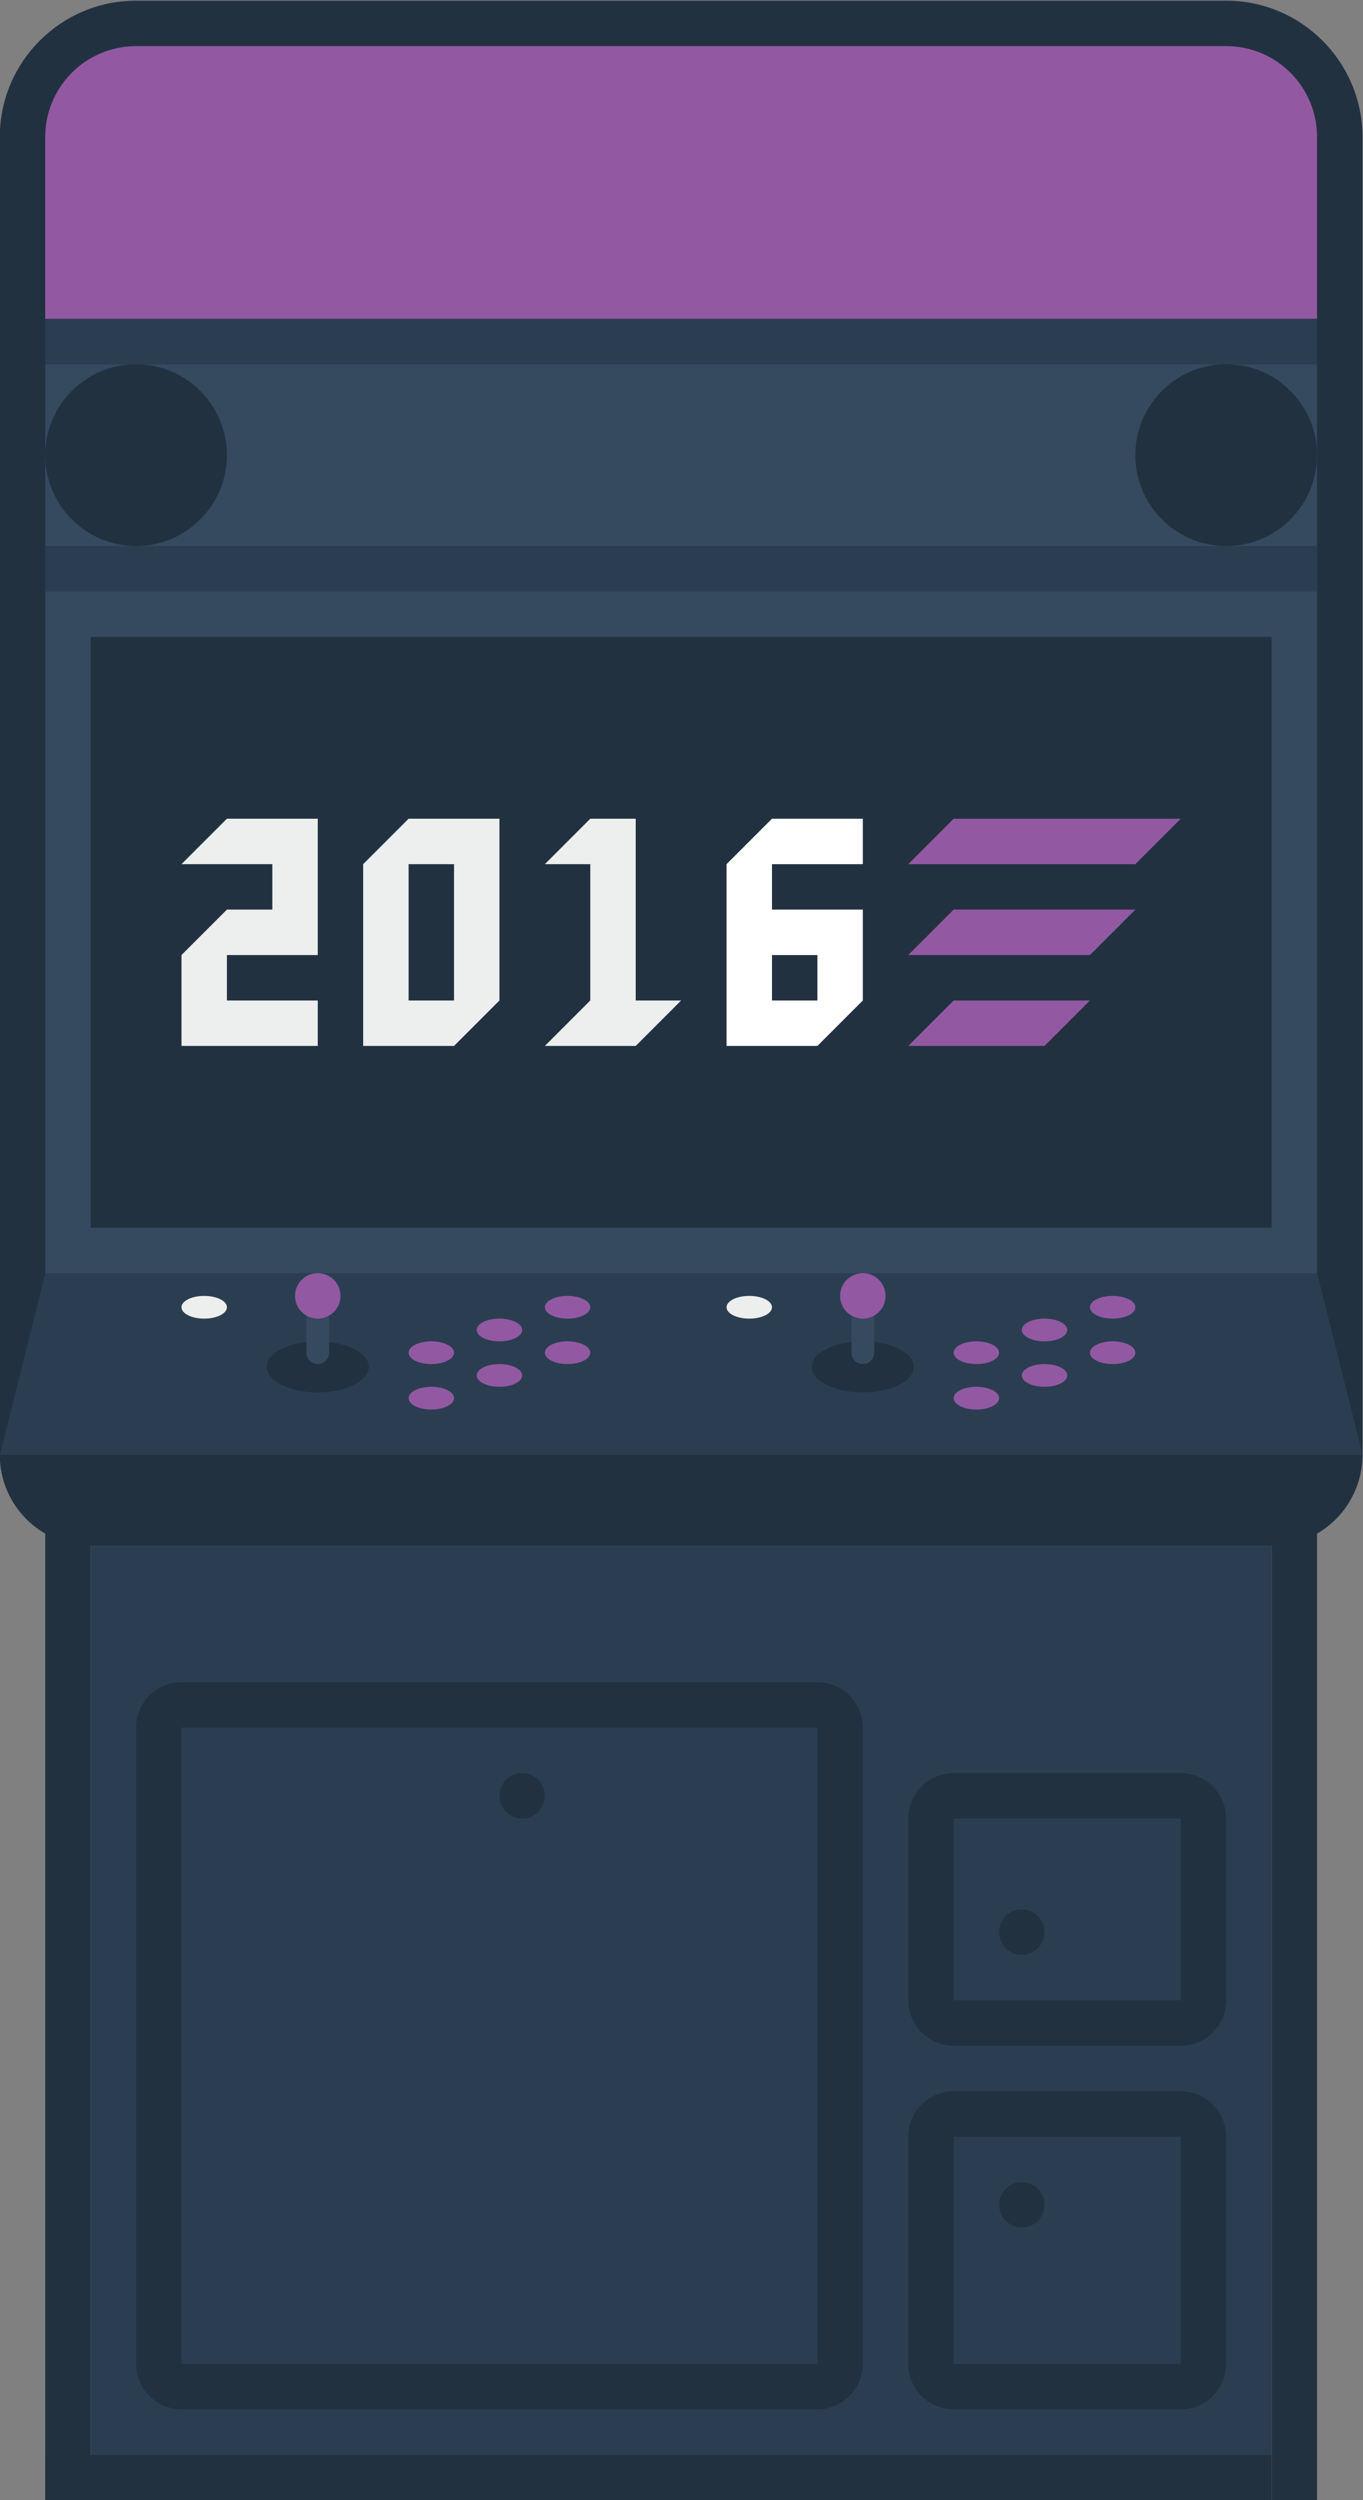 <svg height="293.333" viewBox="0 0 160 293.333" width="160" xmlns="http://www.w3.org/2000/svg" xmlns:xlink="http://www.w3.org/1999/xlink"><rect x="0" y="0" width="160" height="293.333" fill="#808080" stroke="none"/><clipPath id="a"><path d="m0 256h256v-256h-256z"/></clipPath><g transform="matrix(1.333 0 0 -1.333 -90.667 317.333)"><path d="m76 106h-4v-88h4z" fill="#223140"/><path d="m184 18h-4v88h4z" fill="#223140"/><g clip-path="url(#a)"><path d="m0 0h-96c-6.617 0-12-5.383-12-12v-116c0-4.411 3.589-8 8-8h104c4.411 0 8 3.589 8 8v116c0 6.617-5.383 12-12 12" fill="#223140" transform="translate(176 238)"/><path d="m184 126h-112v80h112z" fill="#35495f"/><path d="m180 22h-104v80h104z" fill="#2b3e51"/><g fill="#223140"><path d="m180 130h-104v52h104z"/><path d="m180 18h-108v4h108z"/><path d="m140 30h-56v56h56zm0 60h-56c-2.209 0-4-1.791-4-4v-56c0-2.209 1.791-4 4-4h56c2.209 0 4 1.791 4 4v56c0 2.209-1.791 4-4 4"/><path d="m172 62h-20v16h20zm0 20h-20c-2.209 0-4-1.791-4-4v-16c0-2.209 1.791-4 4-4h20c2.209 0 4 1.791 4 4v16c0 2.209-1.791 4-4 4"/><path d="m152 50h20v-20h-20zm20 4h-20c-2.209 0-4-1.791-4-4v-20c0-2.209 1.791-4 4-4h20c2.209 0 4 1.791 4 4v20c0 2.209-1.791 4-4 4"/></g><path d="m184 206h-112v4h112z" fill="#2b3e51"/><path d="m184 186h-112v4h112z" fill="#2b3e51"/><path d="m0 0h8v-4h-4l-4-4v-8h4 8v4h-8v4h4 4v8 4h-8z" fill="#edefef" transform="translate(84 162)"/><path d="m104 162h4v-12h-4zm0 4-4-4v-16h4 4l4 4v16h-4z" fill="#edefef"/><path d="m0 0v16h-4l-4-4h4v-12l-4-4h4 4l4 4z" fill="#edefef" transform="translate(124 150)"/><path d="m0 0h-20l4 4h20z" fill="#9259a2" transform="translate(168 162)"/><path d="m0 0h-16l4 4h16z" fill="#9259a2" transform="translate(164 154)"/><path d="m0 0h-12l4 4h12z" fill="#9259a2" transform="translate(160 146)"/><path d="m0 0h-96c-4.418 0-8-3.582-8-8v-16h112v16c0 4.418-3.582 8-8 8" fill="#9259a2" transform="translate(176 234)"/><path d="m0 0c0-4.418-3.582-8-8-8s-8 3.582-8 8 3.582 8 8 8 8-3.582 8-8" fill="#223140" transform="translate(88 198)"/><path d="m0 0c0-4.418-3.582-8-8-8s-8 3.582-8 8 3.582 8 8 8 8-3.582 8-8" fill="#223140" transform="translate(184 198)"/><path d="m0 0c0-1.105-.895-2-2-2s-2 .895-2 2 .895 2 2 2 2-.895 2-2" fill="#223140" transform="translate(116 80)"/><path d="m0 0c0-1.105-.895-2-2-2s-2 .895-2 2 .895 2 2 2 2-.895 2-2" fill="#223140" transform="translate(160 68)"/><path d="m0 0c0-1.105-.895-2-2-2s-2 .895-2 2 .895 2 2 2 2-.895 2-2" fill="#223140" transform="translate(160 44)"/><path d="m0 0 4 16h112l4-16z" fill="#2b3e51" transform="translate(68 110)"/><path d="m0 0c0-.552-.895-1-2-1s-2 .448-2 1 .895 1 2 1 2-.448 2-1" fill="#9259a2" transform="translate(114 121)"/><path d="m0 0c0-.552-.895-1-2-1s-2 .448-2 1 .895 1 2 1 2-.448 2-1" fill="#9259a2" transform="translate(120 123)"/><path d="m0 0c0-.552-.895-1-2-1s-2 .448-2 1 .895 1 2 1 2-.448 2-1" fill="#edefef" transform="translate(88 123)"/><path d="m0 0c0-.552-.895-1-2-1s-2 .448-2 1 .895 1 2 1 2-.448 2-1" fill="#9259a2" transform="translate(108 119)"/><path d="m0 0c0-.552-.895-1-2-1s-2 .448-2 1 .895 1 2 1 2-.448 2-1" fill="#9259a2" transform="translate(114 117)"/><path d="m0 0c0-.552-.895-1-2-1s-2 .448-2 1 .895 1 2 1 2-.448 2-1" fill="#9259a2" transform="translate(120 119)"/><path d="m0 0c0-.552-.895-1-2-1s-2 .448-2 1 .895 1 2 1 2-.448 2-1" fill="#9259a2" transform="translate(108 115)"/><path d="m0 0c0-1.243-2.015-2.25-4.5-2.25s-4.5 1.007-4.5 2.25 2.015 2.25 4.5 2.25 4.5-1.007 4.5-2.25" fill="#223140" transform="translate(100.5 117.75)"/><path d="m0 0c.552 0 1 .448 1 1v6c0 .552-.448 1-1 1s-1-.448-1-1v-6c0-.552.448-1 1-1" fill="#35495f" transform="translate(96 118)"/><path d="m0 0c0-1.105-.895-2-2-2s-2 .895-2 2 .895 2 2 2 2-.895 2-2" fill="#9259a2" transform="translate(98 124)"/><path d="m0 0c0-.552-.895-1-2-1s-2 .448-2 1 .895 1 2 1 2-.448 2-1" fill="#9259a2" transform="translate(162 121)"/><path d="m0 0c0-.552-.895-1-2-1s-2 .448-2 1 .895 1 2 1 2-.448 2-1" fill="#9259a2" transform="translate(168 123)"/><path d="m0 0c0-.552-.895-1-2-1s-2 .448-2 1 .895 1 2 1 2-.448 2-1" fill="#edefef" transform="translate(136 123)"/><path d="m0 0c0-.552-.895-1-2-1s-2 .448-2 1 .895 1 2 1 2-.448 2-1" fill="#9259a2" transform="translate(156 119)"/><path d="m0 0c0-.552-.895-1-2-1s-2 .448-2 1 .895 1 2 1 2-.448 2-1" fill="#9259a2" transform="translate(162 117)"/><path d="m0 0c0-.552-.895-1-2-1s-2 .448-2 1 .895 1 2 1 2-.448 2-1" fill="#9259a2" transform="translate(168 119)"/><path d="m0 0c0-.552-.895-1-2-1s-2 .448-2 1 .895 1 2 1 2-.448 2-1" fill="#9259a2" transform="translate(156 115)"/><path d="m0 0c0-1.243-2.015-2.25-4.5-2.25s-4.5 1.007-4.5 2.25 2.015 2.25 4.5 2.25 4.5-1.007 4.5-2.25" fill="#223140" transform="translate(148.5 117.75)"/><path d="m0 0c.552 0 1 .448 1 1v6c0 .552-.448 1-1 1s-1-.448-1-1v-6c0-.552.448-1 1-1" fill="#35495f" transform="translate(144 118)"/><path d="m0 0c0-1.105-.895-2-2-2s-2 .895-2 2 .895 2 2 2 2-.895 2-2" fill="#9259a2" transform="translate(146 124)"/><path d="m140 150h-4v4h4zm4 12v4h-8l-4-4v-16h4 4l4 4v4 4h-4-4v4z" fill="#fff"/></g></g></svg>